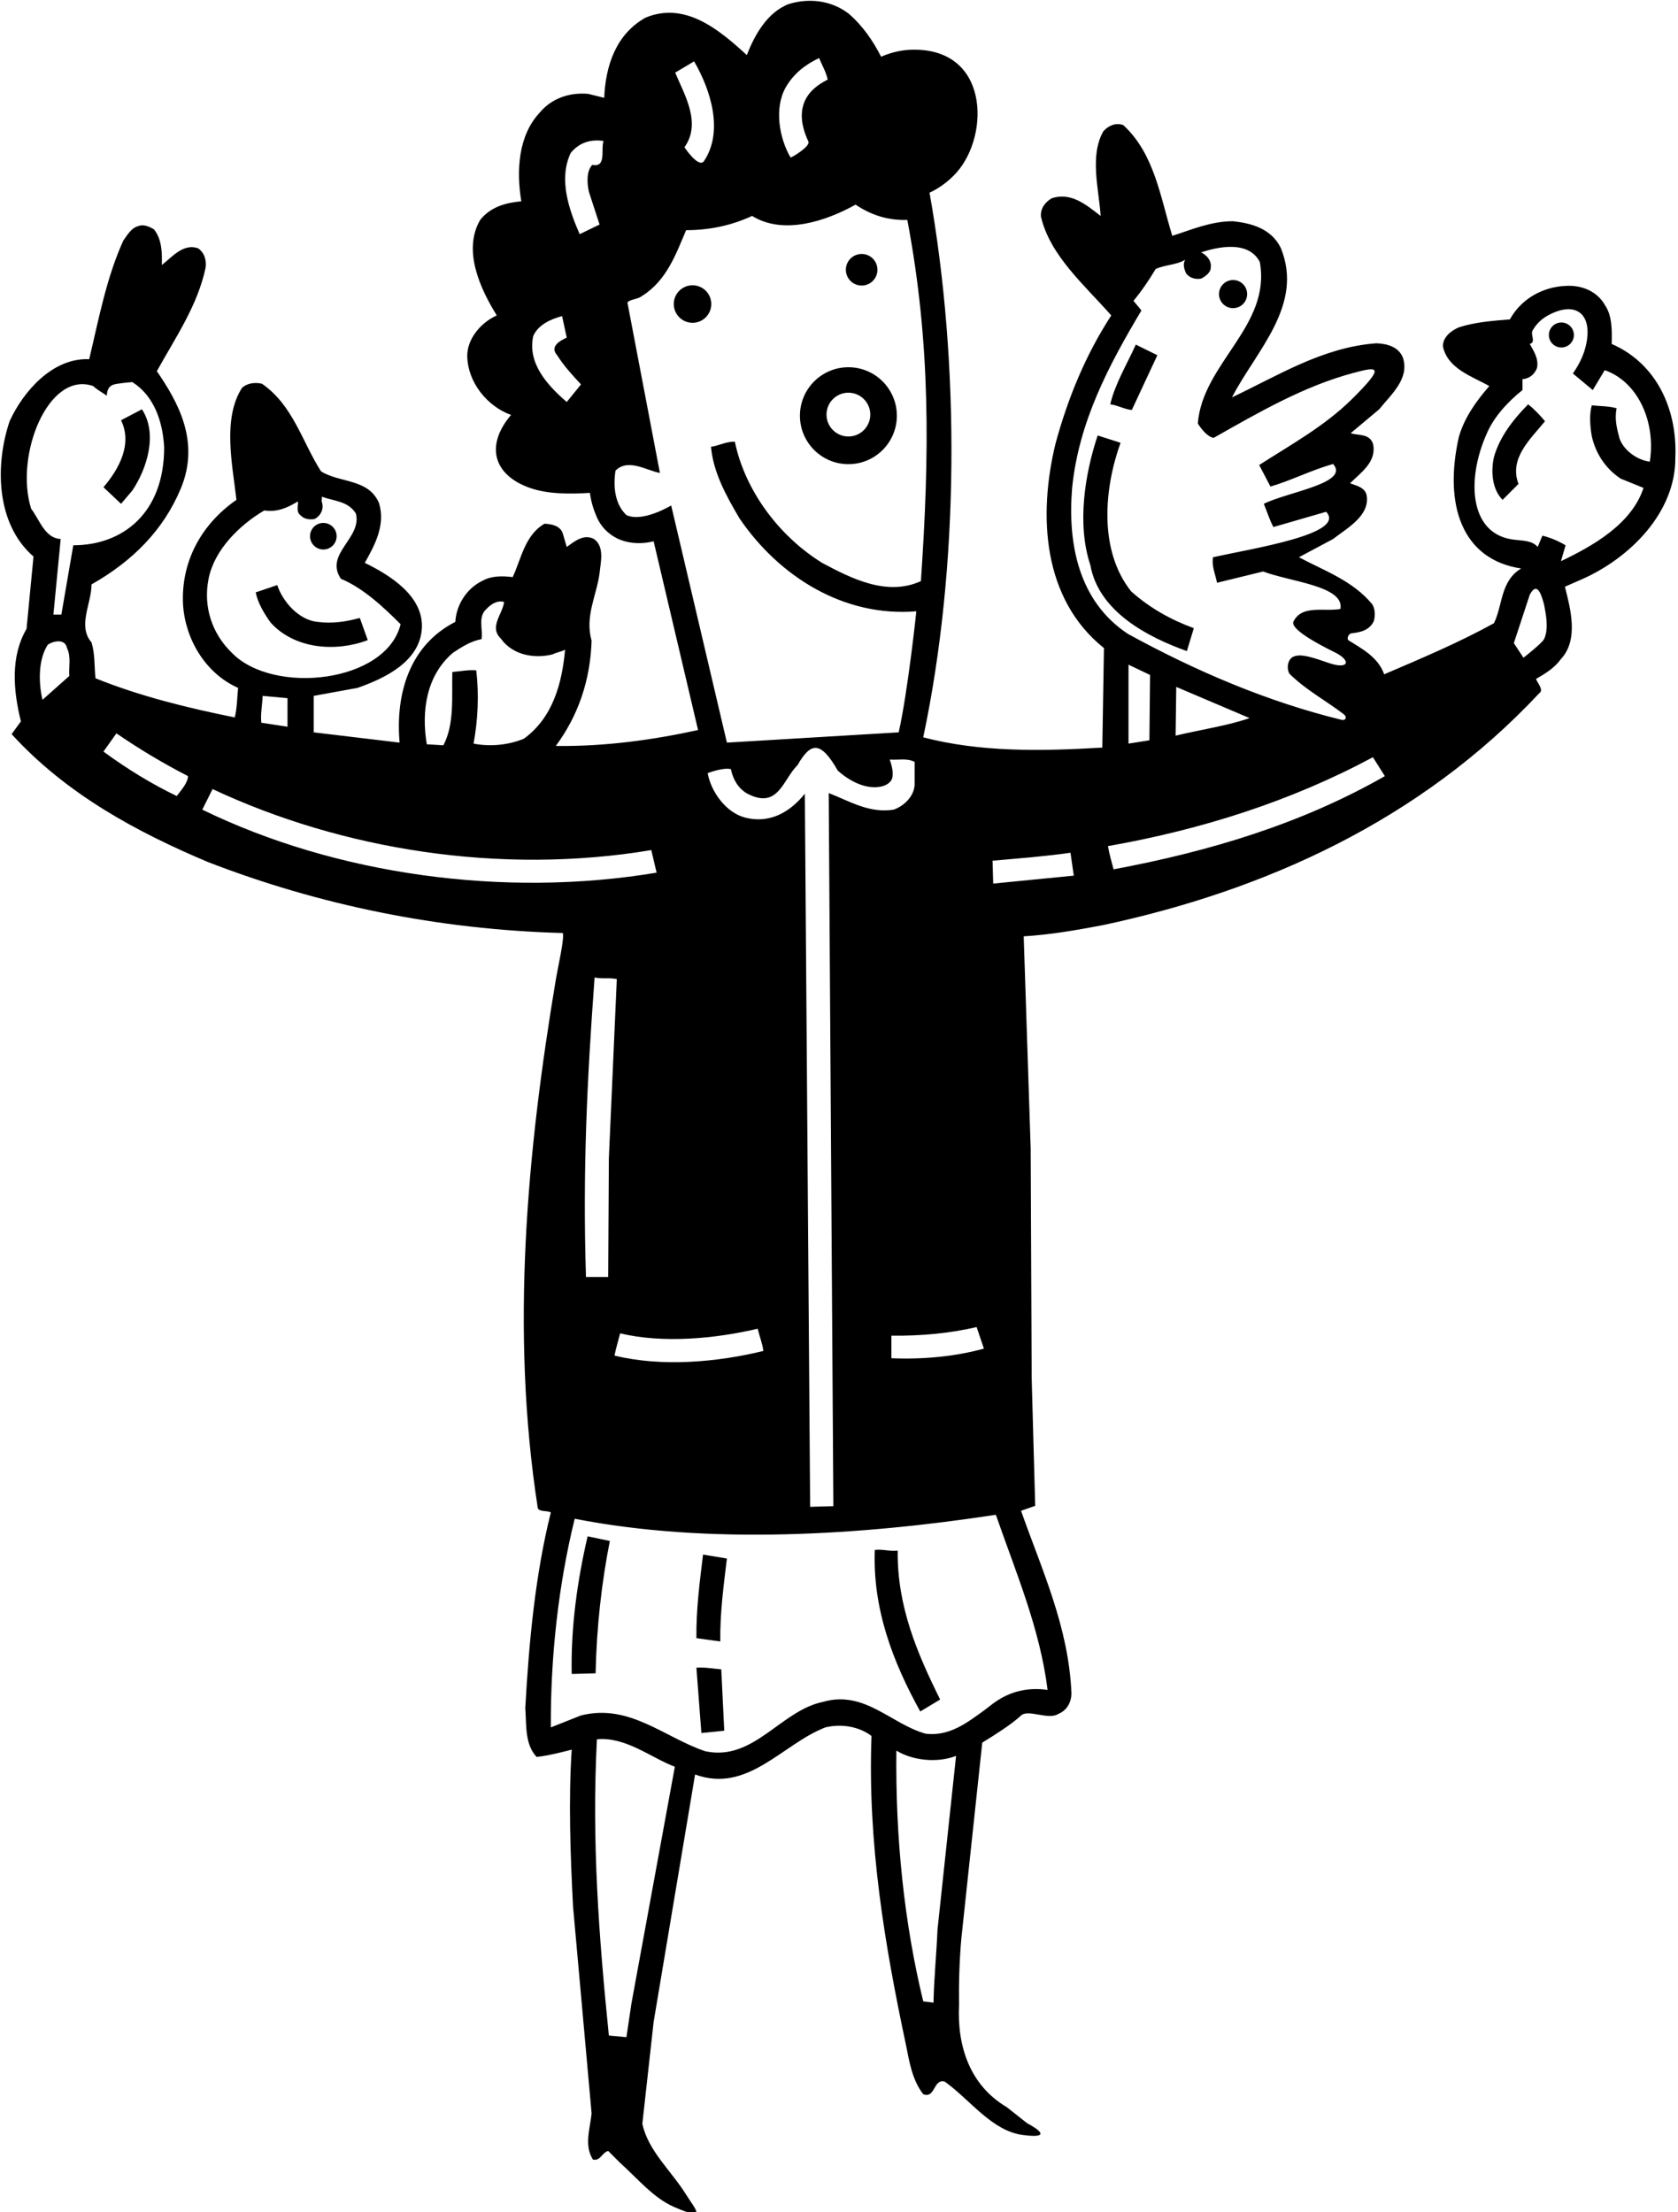 <?xml version="1.0" encoding="UTF-8"?>
<svg xmlns="http://www.w3.org/2000/svg" xmlns:xlink="http://www.w3.org/1999/xlink" width="506pt" height="667pt" viewBox="0 0 506 667" version="1.1">
<g id="surface1">
<path style=" stroke:none;fill-rule:nonzero;fill:rgb(0%,0%,0%);fill-opacity:1;" d="M 208.836 86.012 C 205.711 86.012 203.176 88.543 203.176 91.668 C 203.176 94.789 205.711 97.324 208.836 97.324 C 211.957 97.324 214.488 94.789 214.488 91.668 C 214.488 88.543 211.957 86.012 208.836 86.012 "/>
<path style=" stroke:none;fill-rule:nonzero;fill:rgb(0%,0%,0%);fill-opacity:1;" d="M 255.836 139.945 C 263.902 139.945 270.445 133.402 270.445 125.336 C 270.445 117.262 263.902 110.719 255.836 110.719 C 247.762 110.719 241.219 117.262 241.219 125.336 C 241.219 133.402 247.762 139.945 255.836 139.945 Z M 255.836 118.398 C 259.477 118.398 262.434 121.355 262.434 125 C 262.434 128.645 259.477 131.602 255.836 131.602 C 252.188 131.602 249.234 128.645 249.234 125 C 249.234 121.355 252.188 118.398 255.836 118.398 "/>
<path style=" stroke:none;fill-rule:nonzero;fill:rgb(0%,0%,0%);fill-opacity:1;" d="M 97.5 165.676 C 99.715 165.676 101.508 163.879 101.508 161.664 C 101.508 159.453 99.715 157.66 97.5 157.66 C 95.285 157.66 93.492 159.453 93.492 161.664 C 93.492 163.879 95.285 165.676 97.5 165.676 "/>
<path style=" stroke:none;fill-rule:nonzero;fill:rgb(0%,0%,0%);fill-opacity:1;" d="M 110.898 193 L 108.5 186.301 C 104.602 187.398 100.199 188.102 95.801 187.5 C 90.102 187 85.199 181.301 83.602 176.398 L 77.102 178.602 C 77.801 181.898 79.602 184.898 81.602 187.699 C 88.898 195.801 101.398 196.602 110.898 193 "/>
<path style=" stroke:none;fill-rule:nonzero;fill:rgb(0%,0%,0%);fill-opacity:1;" d="M 42.801 123.398 L 36.5 126.699 C 40 133.898 35.898 141.398 31.199 146.898 L 36.5 151.898 C 37.602 150.602 38.801 149.199 39.898 147.898 C 44.398 141.199 47.602 130.699 42.801 123.398 "/>
<path style=" stroke:none;fill-rule:nonzero;fill:rgb(0%,0%,0%);fill-opacity:1;" d="M 259.836 86.094 C 262.465 86.094 264.594 83.965 264.594 81.332 C 264.594 78.703 262.465 76.57 259.836 76.57 C 257.203 76.57 255.07 78.703 255.07 81.332 C 255.07 83.965 257.203 86.094 259.836 86.094 "/>
<path style=" stroke:none;fill-rule:nonzero;fill:rgb(0%,0%,0%);fill-opacity:1;" d="M 460.801 121.898 C 456.102 126.699 452.199 131.801 450.5 137.801 C 449.5 142.301 450 147.602 453.102 150.699 L 457.898 145.898 C 455 138.199 461.398 132.5 465.898 127 C 464.398 125.199 462.5 123.199 460.801 121.898 "/>
<path style=" stroke:none;fill-rule:nonzero;fill:rgb(0%,0%,0%);fill-opacity:1;" d="M 357.898 196.301 L 360 189.398 C 353.199 186.898 346.801 183.398 341.102 178.301 C 331.301 166 332.898 147.398 337.898 133.5 L 331 131.301 C 327.102 143 324.699 158.102 328.801 170.398 C 331.301 184.398 346.102 192.102 357.898 196.301 "/>
<path style=" stroke:none;fill-rule:nonzero;fill:rgb(0%,0%,0%);fill-opacity:1;" d="M 486 103.699 C 486.102 99.898 486.199 95.398 484.102 92.199 C 481.699 87.801 477 85.898 472.102 86.199 C 465.199 86.5 458.699 90.102 455.301 96.301 C 450.301 96.699 444.801 97.102 439.898 98.699 C 437.602 99.699 435.102 101.602 435.102 104.398 C 436.5 111.199 444 113.5 449.102 116.398 C 445 121.102 441.5 126.102 439.898 131.801 C 435.34 152.156 440.762 168.695 458.699 171.398 C 452.398 175.199 453.199 182.398 450.5 187.898 C 439.801 193.801 428.602 198.5 417.398 203.301 C 415.586 198.199 410.93 195.715 406.664 193.066 C 405.996 192.652 406.598 191.055 407.57 190.938 C 410.289 190.613 412.973 190.074 414.301 187.199 C 414.699 185.602 414.699 183.602 413.801 182.199 C 407.898 175 399.102 172 391.699 168 L 402 162.5 C 406.102 159.301 413.199 155.5 412.102 149.301 C 411.602 146.898 408.898 146.398 407.102 145.699 C 410.5 142.398 415.301 139.102 414 133.699 C 412.801 130.602 409.602 131.398 407.301 130.602 L 415.898 123.398 C 419.5 118.898 425 114.301 423.102 108 C 421.898 104.602 418.301 103.602 415 103.5 C 398.801 104.699 385.301 113.301 371.5 119.801 C 378.801 105.699 393.301 92 386.199 74.699 C 383.301 68.898 377.398 67.301 371.801 66.699 C 365.102 66.699 359.199 69.301 353.5 71.102 C 349.898 59.398 348.102 46.301 338.699 37.699 C 336.398 36.898 334.199 37.898 332.699 39.602 C 328.5 47 331.398 57.199 331.898 65.102 C 327.602 61.801 323 57.801 317.102 59.801 C 315.102 61 313.699 62.898 313.898 65.301 C 316.602 77 326.898 85.801 335.102 95.102 C 327.301 107.102 322 120.102 318.301 133.699 C 313 155.5 314.398 180.602 332.898 195.398 L 332.398 225.398 C 313.801 226.5 295.602 226.801 278.398 222.301 C 289.301 170.898 289.5 109.699 280.301 58.102 C 283.234 56.742 286.172 54.586 288.48 51.98 C 298.621 40.559 298.324 13.84 274.199 15.023 C 271.148 15.176 268.102 16.051 265.699 17.102 C 263.301 12.398 260.199 7.801 255.898 4.102 C 250.801 0.199 244.199 -0.699 237.898 1.199 C 231.301 3.699 227.5 10.699 225.199 16.602 C 216.801 8.898 206.602 0.398 194.699 5.301 C 185.699 10.301 182.602 19.898 182.199 29.5 L 177.398 28.301 C 171.801 27.801 166.398 29.602 162.801 33.898 C 156.199 40.898 155.699 51.602 157.199 60.699 C 152.5 61.102 147.898 62.398 144.801 66.301 C 139.5 75.398 144.699 86.898 149.801 95.102 C 145.102 97.199 140.801 102.102 140.898 107.5 C 141.102 115.301 146.898 122.5 154.102 125.102 C 146.281 134.336 148.773 143.133 159.605 147.039 C 165.121 149.031 171.723 148.957 177.898 148.602 C 178.199 151.199 179 153.699 180 156 C 181.176 158.699 183.312 160.883 185.891 162.227 C 187.031 162.82 191.164 164.664 197.102 163.199 L 210.5 220.102 C 196.801 223.102 182.301 225.102 167.602 224.898 C 174.398 215.699 178 205.102 178.398 193.199 C 176.301 185.801 179.898 179.602 180.801 172.801 C 181.102 169.602 182.398 164.801 179.102 162.5 C 176 160.898 173.301 163.199 170.898 164.898 L 169.699 160.801 C 168.898 158.5 166.398 158 164.199 157.898 C 158.301 161.301 157.199 168.398 154.602 174 C 151.602 173.602 148.199 173.602 145.699 175 C 140.898 177.199 137.602 182.199 137.301 187.5 C 123.5 194.5 119.199 209.199 120.5 223.898 L 94.602 220.801 L 94.602 209.801 L 107.801 207.398 C 115.801 204.602 126.5 199.602 127.199 189.602 C 127.898 179.699 117.398 173.301 110 169.699 C 113 164.398 116.301 158.301 114.301 151.699 C 111.102 144.199 102.5 145.699 96.801 142.102 C 91.102 133.199 88.398 122.199 79 115.699 C 76.898 115.199 74.602 115.5 73 116.898 C 67 126.199 70.102 140.199 71.301 150.699 C 60.5 158.199 54.5 169.602 55.199 182.398 C 55.898 192.699 61.898 203 71.801 207.398 C 71.5 210.301 71.5 213.398 70.801 216.301 C 56.398 213.398 42.199 209.898 28.801 204.5 C 28.398 200.898 28.699 197.301 27.602 193.699 C 23.301 188.699 27.602 182 27.602 176.199 C 40.102 169.102 49.293 159.773 54.5 147.336 C 60.5 133 53.5 121 47.301 111.898 C 52.898 101.801 59.602 92.102 62 80.699 C 62.301 78.301 61.602 76.199 59.801 74.898 C 55.301 73.199 51.801 77.602 48.801 79.898 C 48.898 76 48.801 72.102 46.398 69.102 C 44.898 68.301 43.301 67.5 41.602 68.199 C 39.5 68.801 38.398 70.898 37.199 72.5 C 32.102 83.699 29.801 96.102 26.898 108.301 C 15.898 107.801 7 118 2.898 127 C -1.5 140.102 -1.301 157.898 10.102 167.801 L 8 189.602 C 3.102 198 4 208.199 6.301 217.5 L 3.5 221.336 C 20.199 239.633 41.602 251 62.699 259.898 C 96 272.801 132.102 280.301 169.699 281.301 C 170.301 282.602 168.172 292.008 167.672 294.973 C 158.969 346.809 153.844 401.035 162.164 454.664 C 162.465 455.867 165.301 455.398 166.102 456 C 161.398 474.801 159.5 495.102 158.398 515 C 158.801 520.199 158.199 525.801 161.801 529.699 C 165.5 529.398 172.398 527.5 172.398 527.5 C 171.398 542.801 172 559.398 172.801 574.801 L 178.398 637.199 C 177.898 641.898 176.102 646.898 178.801 651.102 C 181.102 651.602 181.5 649 183.398 648.5 L 187 652.102 C 192.199 656.73 197.004 662.68 203.285 665.395 C 213.438 669.781 209.777 666.289 206.82 661.551 C 202.406 654.465 195.441 648.48 193.699 640.301 L 197.102 609.602 L 209.602 535 C 225.5 540.801 235.898 525.801 248.898 520.801 C 253.801 519.602 259.199 520.602 262.801 523.398 C 261.602 555.699 266.801 586.402 273.102 616.102 C 274.199 621.5 275 627 278.398 631.398 C 282.102 632.801 281.398 626.602 284.898 627.602 C 292.703 633.211 299.121 642.512 308.535 643.707 C 319.531 645.109 309.723 640.145 309.723 640.145 L 303.602 635.301 C 292.398 628.699 288.602 616.801 289.199 604.598 C 289.102 598 289.301 591 289.898 584.402 L 296.199 525.398 C 300.102 523 304.836 520 307.699 517.398 C 309.836 515 316.102 518.801 319.199 516.699 C 321.699 515.699 323 513.301 323.102 510.699 C 322.301 490.602 314.199 473.398 307.898 455.5 L 312.164 454 L 311.102 415.5 L 310.801 346.301 L 308.699 282.301 C 316.898 281.801 324.801 280.398 332.699 278.898 C 381.398 268.5 428.266 247.398 464.164 209 C 465.664 208 463.5 205.801 463.199 204.699 C 465.898 203.102 468.699 201.5 470.699 198.699 C 476.102 192.898 473.602 183.602 471.898 176.898 L 476.898 174.699 C 491.301 168.398 505.398 154.602 505.199 137.801 C 505.801 123.5 499.602 109.602 486 103.699 Z M 170.898 121.199 C 165 116.102 159 109.5 160.801 101.301 C 162.301 97.898 166.102 96.199 169.5 95.301 L 170.898 101.801 C 169.102 102.602 165.602 104.398 168 107.102 C 170.102 110.398 172.602 113.102 175.199 115.898 Z M 178.602 49.699 C 176.801 51.602 177 55.301 177.602 57.898 L 180.801 67.699 L 174.801 70.602 C 171.699 63.5 168.301 54.102 172.102 46.102 C 174.602 43.102 177.898 41.898 182 42.5 C 181.102 45 183 50.602 178.602 49.699 Z M 20.898 203.801 L 12.801 211 C 11.602 205.699 11.5 198.898 14.398 194.398 C 16.102 193.199 19.699 192.5 20.199 195.398 C 21.5 198 20.699 201 20.898 203.801 Z M 18.5 185.301 L 16.102 185.301 L 18.301 162.5 C 13.5 162.301 11.898 156.602 9.398 153.398 C 4.32 137.312 14.57 111.664 28.102 116.398 C 29.398 117.602 30.801 118.301 32.199 119.301 C 32.301 117.301 33 116.449 34.074 116.012 C 35.148 115.574 39.898 115.199 39.898 115.199 C 46.5 119.336 49.102 127.199 49.5 134.898 C 49.5 154.664 37.051 164.398 22.102 164.398 Z M 294.5 400.102 L 296.699 406.602 C 288 409 278.398 409.898 268.801 409.5 L 268.801 402.699 C 277.801 402.801 286.398 402 294.5 400.102 Z M 251.301 454.102 L 244.301 454.301 L 242.699 239.301 C 238.199 244.898 232.102 248.398 224.699 246.5 C 218.898 245 214.398 238.699 213.398 233.102 C 213.398 233.102 218 231.301 220.398 231.898 C 221 234.801 222.5 237.699 225.398 239.301 C 234.695 244.129 236.047 235.055 240.508 230.668 C 244.5 223.664 247.5 223.336 252.641 232.352 C 261.148 239.84 268.57 237.527 269.098 234.379 C 269.383 232.668 268.945 230.875 268.301 229 C 271.102 229.199 273.398 228.5 275.801 229.699 L 275.801 236.699 C 275.602 240.102 272.602 243 269.5 244.102 C 262.102 245.301 256.102 241.5 249.898 239.102 Z M 236.898 26.398 C 239.301 22.199 242.801 19.5 247 17.5 C 247.898 19.699 249.102 21.699 249.602 24 C 245.801 25.898 238.164 30.668 243.762 42.66 C 244.414 44.059 239.301 47.199 238.398 47.5 C 235 41.699 233.398 32.699 236.898 26.398 Z M 209.301 18.5 C 214.199 26.898 218.398 39.602 212.199 48.699 C 210.5 50.602 206.398 44.398 206.398 44.398 C 211.602 37.102 206.398 28.602 203.602 21.898 Z M 202.398 152.398 C 202.398 152.398 193.801 157.602 188.898 155.301 C 185.301 151.898 184.898 146.5 185.602 141.898 C 189.398 138.102 194.801 141.801 199 142.602 L 189.199 91.199 C 190 90.199 192.199 90.301 193.5 89.301 C 201.102 84.602 203.898 76.398 206.898 69.398 C 214.102 69.398 220.801 67.898 226.801 65.102 C 236.301 71 249.199 66.602 258 61.699 C 262.602 64.801 267.699 66.5 273.602 66.301 C 280.699 103.801 280.301 137 277.699 175.199 C 267.5 179.898 256.699 174.398 247.898 169.699 C 234.699 161.5 224.602 147.699 221.602 133.199 C 219.199 133 216.801 134.398 214.398 134.699 C 215.102 142.5 219 149.5 223 156.301 C 235 173.898 254.5 186.102 276.301 184.301 C 276.398 184 273.699 208.898 271 220.801 L 219.199 223.898 Z M 228.5 400.602 C 229 402.898 229.898 405 230.199 407.301 C 216.398 410.699 199.5 412.199 185.301 408.699 C 185.699 406.699 186.398 404.301 187 402 C 200 405.102 215.699 403.602 228.5 400.602 Z M 183.602 349.199 L 183.398 385 L 176.699 385 C 175.699 353 177 326 179.301 294.699 C 181.398 295.199 183.898 294.699 186 295.199 Z M 136.602 196.801 C 139.301 195 142 193.301 145.199 192.699 C 145.699 189.699 144 186 146.699 183.602 C 148.102 182.102 150 180.898 152 181.5 C 151.602 185.102 147.398 189 151 192.5 C 154.699 197.699 161.398 198.602 166.602 197.301 C 167.801 196.699 169.199 196.5 170.398 195.898 C 169.5 205.801 166.801 216.301 158 222.699 C 153.5 224.602 147.898 225.199 142.801 224.199 C 144.102 217.199 144.5 209.398 143.602 202.102 C 141.301 201.898 138.801 202.398 136.398 202.602 C 136.199 209.898 137.102 218.301 133.699 224.699 L 128.699 224.398 C 127 214.301 128.602 203.602 136.602 196.801 Z M 69.898 196.801 C 64 191.102 61.199 183 62.898 174.5 C 64.602 165.801 72.199 158.301 79.699 153.898 C 83.699 154.5 86.801 153 89.801 151.199 C 90.102 151.898 89 154.398 90.801 155.5 C 91.801 156.602 93.602 156.699 94.801 156.5 C 96.801 155.5 97.801 153.301 97 151.199 L 97.082 149.75 C 100.836 151.164 104.898 151 107.301 154.801 C 109.301 162.199 97.699 167 102.801 174.5 C 109.5 177.301 115.5 182.898 120.801 188.199 C 116.461 205.969 82.273 209.617 69.898 196.801 Z M 86.699 210.5 L 86.699 219.102 L 78.801 217.898 C 78.5 215.398 79.102 212.5 79.199 209.801 Z M 53.301 240 C 45.602 236.301 38.301 231.801 31.199 226.602 L 35.102 221.102 C 42.102 225.898 49.301 230.199 56.699 234 C 56.602 236.102 54.699 238.102 53.301 240 Z M 61 244.102 L 64.102 237.898 C 103.102 256.199 150.801 263.898 196.398 256.301 L 198 263.102 C 151.898 270.801 101.199 263.699 61 244.102 Z M 190.398 604.098 L 188.898 614.199 L 183.602 613.699 C 180.602 584.098 178.398 555.102 180 524.398 C 188.602 523.5 196.5 530.066 203.5 532.664 Z M 282.699 581.801 C 282.398 589.098 281.602 597.199 281.5 603.801 L 278.398 603.402 C 272.602 579.5 270 553.898 270.301 527.801 C 275.199 530.801 282.602 531.602 288.301 529.398 Z M 315.898 509.5 C 305.164 508 299.59 513.609 296.969 515.52 C 291.566 519.461 286.238 523.574 279.102 522.699 C 268.699 519.801 260.699 509.5 248.199 513.102 C 235.398 515.699 227.301 531.102 212.699 528 C 200.398 523.898 189.801 513.5 175.199 517.199 L 166.102 520.801 C 166 499.398 168.398 477.801 173.301 457.898 C 213.699 465.801 259.699 462.898 300.301 456.699 C 306.301 474 313.602 491 315.898 509.5 Z M 299.5 266.398 L 299.301 259.5 C 307.199 258.801 315.102 258.199 322.801 257.102 L 323.801 264 Z M 323.301 147.102 C 325.301 127.199 334.301 110.199 344.199 93.602 L 341.801 90.699 C 344.301 87.699 346.5 84.398 348.5 81.102 C 351.301 79.801 354.898 79.898 357.398 78.301 C 356.602 79.602 357.102 81.102 357.602 82.301 C 358.699 83.898 360.602 84.301 362.199 84 C 363.398 83.398 365.102 82.199 365.102 80.699 C 365.398 78.602 363.898 76.898 362.199 76.102 C 366.898 74.5 376.5 72.301 379.898 79 C 383.398 98.301 362.602 109.5 361.199 127.699 C 362.301 129.398 364.199 131.801 366 132 C 379.59 124.336 393.102 116.441 408.188 112.418 C 415.254 110.535 418.164 110 407.5 120.5 C 399.359 128.512 389.199 134.102 379.699 140.199 L 383.102 146.699 C 389.301 144.898 395.5 141.699 402 139.898 C 407.164 145.664 388.301 148.301 381.102 151.898 C 382.102 154.301 382.801 156.699 384 158.898 L 399.898 154.301 C 406.164 161 377.898 165.301 365.801 168 C 365.301 170.602 366.5 173.199 367 175.699 L 380.898 172.301 C 389 175.398 405.5 176.664 404.199 183.602 C 399.301 184.5 392.5 182.199 390 187.5 C 389.277 189.734 397.07 194.004 402.492 196.664 C 407.504 199.121 406.832 201.926 400.855 199.938 C 396.719 198.562 391.77 196.559 389.5 198.301 C 388.199 199.398 388 201.602 388.801 203.102 C 393.914 208.133 399.805 211.195 405.227 215.355 C 406.273 216.152 405.816 217.332 404.574 217.031 C 382.191 211.574 360.473 202.281 340.102 191.102 C 325.301 181.301 321.898 164.102 323.301 147.102 Z M 376.801 216.5 C 370.301 218.801 361.898 220 354.5 221.801 L 354.699 207.102 Z M 346.801 203.5 L 346.602 223.199 L 340.301 224.199 L 340.301 200.398 Z M 335.801 262.102 C 335.199 259.801 334.5 257.5 334.102 255.102 C 362.398 250.102 389.199 241.602 414 228.301 L 417.602 234 C 392.398 248.398 364.699 256.699 335.801 262.102 Z M 465.664 192.594 C 465.102 193.883 459.398 198.301 459.398 198.301 L 456.5 193.898 L 461.301 179.301 C 463.801 174.602 465.102 180.602 465.602 182.199 C 466.234 185.52 467.023 189.492 465.664 192.594 Z M 497.5 139.199 C 493.801 138.699 489.801 136 488.398 132.301 C 487.602 129.398 486.801 126.301 487.5 123.102 C 485.199 122.398 482.5 122.5 480 122.199 C 479.199 125 479.5 128.699 480 131.5 C 481.102 136.5 484 141.199 488.699 144.301 L 495.602 147.102 C 492 158.102 480.102 164.699 470.699 169.199 L 472.102 164.398 C 469.898 163.102 467.602 162.102 465.102 161.5 L 463.699 164.898 C 461.855 162.777 458.703 163.059 455.895 162.621 C 442.941 160.602 442.285 144.25 448.301 130.801 C 450.398 125.801 454.602 121.199 459.102 117.602 L 459.102 114.301 C 461.199 114.199 462.801 112.801 463.5 110.898 C 464 108 462.5 105.898 461.301 103.699 C 463.398 103.102 461.199 100.801 462.301 99.398 C 463.402 97.523 464.965 96.102 466.75 95.121 C 475.406 90.371 480.656 94.883 478.066 104.812 C 477.324 107.652 475.879 110.371 474.301 112.602 L 480.301 117.602 L 483.898 111.602 C 493.965 115.109 499.359 127.223 497.5 139.199 "/>
<path style=" stroke:none;fill-rule:nonzero;fill:rgb(0%,0%,0%);fill-opacity:1;" d="M 470.836 97.23 C 468.75 97.23 467.062 98.918 467.062 101 C 467.062 103.082 468.75 104.77 470.836 104.77 C 472.914 104.77 474.605 103.082 474.605 101 C 474.605 98.918 472.914 97.23 470.836 97.23 "/>
<path style=" stroke:none;fill-rule:nonzero;fill:rgb(0%,0%,0%);fill-opacity:1;" d="M 210 502.801 L 211.5 522.5 L 218.398 521.801 L 217.5 503.301 C 215.199 503.102 212.398 502.602 210 502.801 "/>
<path style=" stroke:none;fill-rule:nonzero;fill:rgb(0%,0%,0%);fill-opacity:1;" d="M 172.398 504.699 L 179.602 504.5 C 179.898 490.699 181.398 477.199 183.898 464.602 L 177.199 463.199 C 174.102 476.398 172.102 490.699 172.398 504.699 "/>
<path style=" stroke:none;fill-rule:nonzero;fill:rgb(0%,0%,0%);fill-opacity:1;" d="M 210 493.898 L 217.199 494.898 C 217.102 486.301 218.199 478.102 219.199 469.898 L 212 468.699 C 211 477 209.898 485.199 210 493.898 "/>
<path style=" stroke:none;fill-rule:nonzero;fill:rgb(0%,0%,0%);fill-opacity:1;" d="M 349 107.102 L 342.5 103.898 C 339.801 109.898 336.199 115.801 334.801 121.898 C 337.102 122.199 339 123.398 341.301 123.602 L 349 107.102 "/>
<path style=" stroke:none;fill-rule:nonzero;fill:rgb(0%,0%,0%);fill-opacity:1;" d="M 371.836 92.91 C 374.176 92.91 376.074 91.012 376.074 88.668 C 376.074 86.324 374.176 84.426 371.836 84.426 C 369.488 84.426 367.59 86.324 367.59 88.668 C 367.59 91.012 369.488 92.91 371.836 92.91 "/>
<path style=" stroke:none;fill-rule:nonzero;fill:rgb(0%,0%,0%);fill-opacity:1;" d="M 263.801 467.301 C 263.102 485.102 269.301 501.199 277.5 516 L 283.5 512.398 C 276.602 498.5 270.5 484.301 270.699 467.5 C 268.301 467.801 266.199 467 263.801 467.301 "/>
</g>
</svg>
